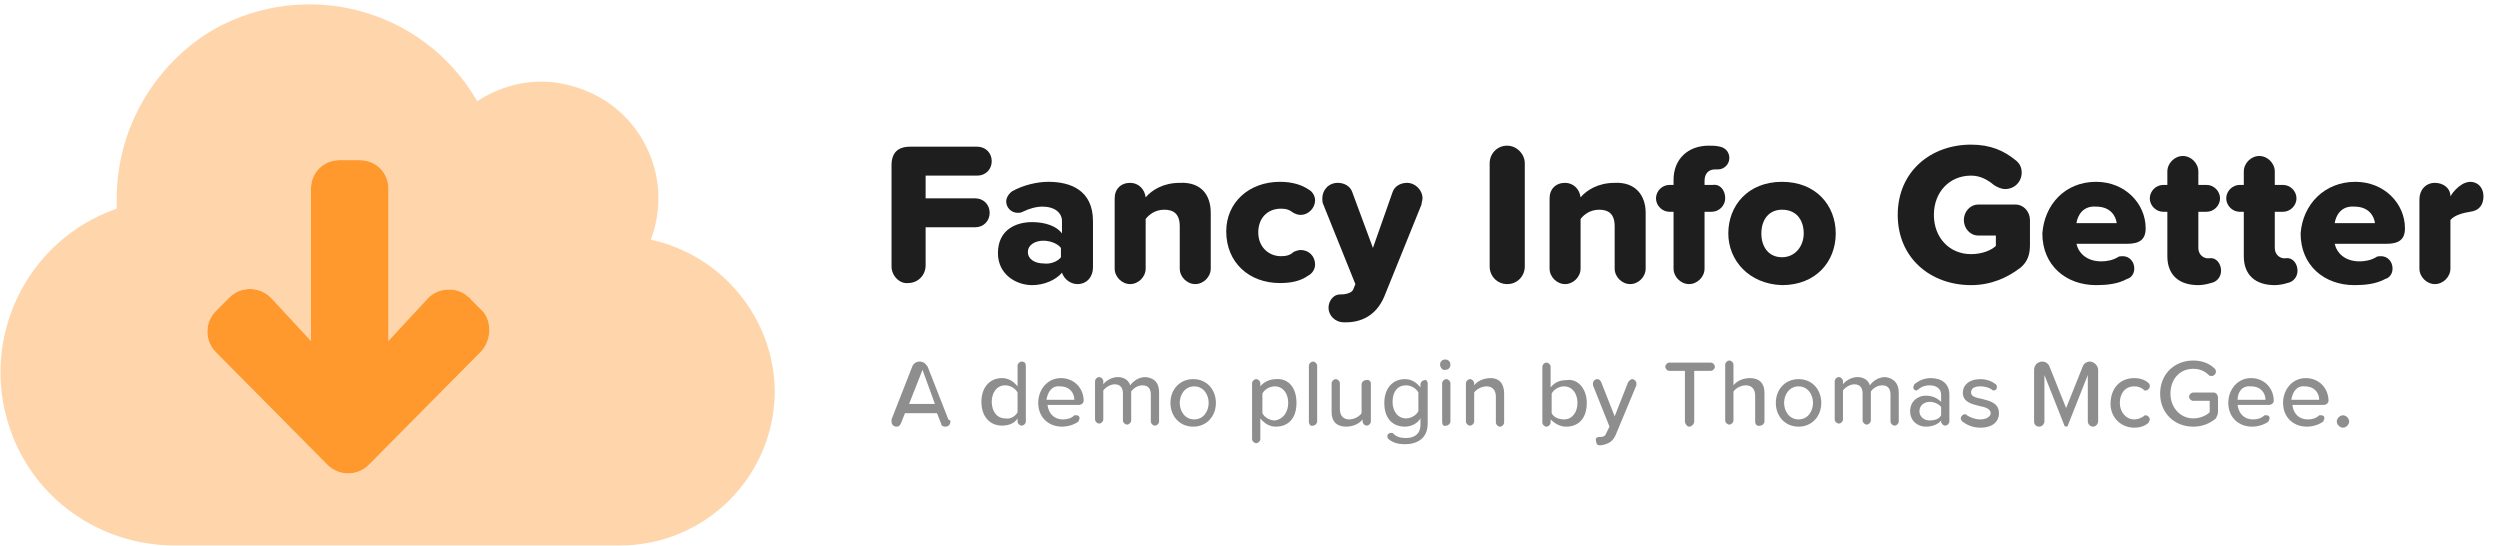 <?xml version="1.0" encoding="utf-8"?>
<!-- Generator: Adobe Illustrator 25.2.1, SVG Export Plug-In . SVG Version: 6.00 Build 0)  -->
<svg version="1.1" id="Layer_1" xmlns="http://www.w3.org/2000/svg" xmlns:xlink="http://www.w3.org/1999/xlink" x="0px" y="0px"
	 viewBox="0 0 242 52.9" style="enable-background:new 0 0 242 52.9;" xml:space="preserve">
<style type="text/css">
	.st0{opacity:0.4;fill:#FF982D;enable-background:new    ;}
	.st1{fill:#FF982D;}
	.st2{enable-background:new    ;}
	.st3{fill:#1E1E1E;}
	.st4{fill:#8E8E8E;}
</style>
<g>
	<path class="st0" d="M63,23.2c2.2-5.8-0.7-12.3-6.5-14.5c-1.3-0.5-2.7-0.8-4.1-0.8c-2.2,0-4.4,0.7-6.2,1.9c-5.2-9-16.6-12-25.6-6.9
		c-5.7,3.4-9.3,9.6-9.3,16.3c0,0.3,0,0.6,0,1c-8.7,3-13.4,12.6-10.3,21.4c2.3,6.7,8.7,11.2,15.9,11.2h43.1c8.3,0,15-6.7,15-15
		C74.9,30.8,69.9,24.7,63,23.2z M46.5,34.1L35.7,45c-1.1,1.1-2.9,1.1-4,0l0,0L20.9,34.1c-1.1-1.1-1.1-2.9,0-4l0,0l1.3-1.3
		c1.1-1.1,2.9-1.1,4,0c0,0,0,0,0.1,0.1l3.8,4.1V18.3c0-1.6,1.2-2.8,2.8-2.8l0,0h1.9c1.6,0,2.8,1.2,2.8,2.8l0,0V33l3.8-4.1
		c1-1.1,2.9-1.2,4-0.1c0,0,0.1,0,0.1,0.1l1.3,1.3C47.6,31.2,47.6,33,46.5,34.1L46.5,34.1z"/>
	<path class="st1" d="M46.5,34.1L35.7,45c-1.1,1.1-2.9,1.1-4,0l0,0L20.9,34.1c-1.1-1.1-1.1-2.9,0-4l0,0l1.3-1.3c1.1-1.1,2.9-1.1,4,0
		c0,0,0,0,0.1,0.1l3.8,4.1V18.3c0-1.6,1.2-2.8,2.8-2.8l0,0h1.9c1.6,0,2.8,1.2,2.8,2.8l0,0V33l3.8-4.1c1-1.1,2.9-1.2,4-0.1
		c0,0,0.1,0,0.1,0.1l1.3,1.3C47.6,31.2,47.6,33,46.5,34.1L46.5,34.1z"/>
</g>
<g class="st2">
	<path class="st3" d="M86.3,25.8V16c0-1.2,0.6-1.8,1.8-1.8h6.5c0.8,0,1.4,0.6,1.4,1.4c0,0.8-0.6,1.4-1.4,1.4h-5v2.2h4.8
		c0.8,0,1.4,0.6,1.4,1.4s-0.6,1.4-1.4,1.4h-4.8v3.7c0,0.9-0.7,1.7-1.7,1.7C87.1,27.5,86.3,26.7,86.3,25.8z"/>
	<path class="st3" d="M105.8,21.4v4.5c0,0.9-0.6,1.6-1.5,1.6c-0.7,0-1.3-0.5-1.5-1.1c-0.6,0.7-1.7,1.2-2.9,1.2c-1.5,0-3.3-1-3.3-3.1
		c0-2.3,1.8-3,3.3-3c1.3,0,2.4,0.4,2.9,1.1v-1.2c0-0.8-0.7-1.4-1.9-1.4c-0.6,0-1.3,0.2-1.9,0.5c-0.2,0.1-0.3,0.1-0.5,0.1
		c-0.6,0-1.1-0.5-1.1-1.1c0-0.4,0.3-0.8,0.6-1c1.1-0.6,2.4-0.9,3.5-0.9C103.6,17.6,105.8,18.4,105.8,21.4z M102.7,24.9V24
		c-0.3-0.4-1-0.7-1.7-0.7c-0.8,0-1.5,0.4-1.5,1.1s0.7,1.1,1.5,1.1C101.7,25.6,102.4,25.3,102.7,24.9z"/>
	<path class="st3" d="M117.2,20.6V26c0,0.8-0.7,1.5-1.5,1.5c-0.8,0-1.5-0.7-1.5-1.5v-4.1c0-1.2-0.6-1.6-1.5-1.6
		c-0.9,0-1.5,0.5-1.8,0.9V26c0,0.8-0.7,1.5-1.5,1.5c-0.8,0-1.5-0.7-1.5-1.5v-6.8c0-0.9,0.6-1.5,1.5-1.5c0.8,0,1.4,0.6,1.5,1.4
		c0.6-0.7,1.7-1.4,3.3-1.4C116.3,17.6,117.2,18.9,117.2,20.6z"/>
	<path class="st3" d="M123.9,17.6c1.2,0,2.1,0.3,2.7,0.7c0.4,0.2,0.7,0.6,0.7,1.1c0,0.7-0.6,1.4-1.4,1.4c-0.3,0-0.5-0.1-0.7-0.2
		c-0.4-0.3-0.7-0.4-1.2-0.4c-1.3,0-2.2,0.9-2.2,2.3c0,1.4,1,2.3,2.2,2.3c0.5,0,0.9-0.1,1.2-0.4c0.2-0.1,0.5-0.2,0.7-0.2
		c0.8,0,1.4,0.6,1.4,1.4c0,0.5-0.3,0.9-0.7,1.1c-0.7,0.5-1.6,0.7-2.7,0.7c-3,0-5.2-2-5.2-5C118.7,19.6,120.9,17.6,123.9,17.6z"/>
	<path class="st3" d="M129.7,28.5l0.1,0c0.6,0,1.1-0.2,1.2-0.5l0.2-0.5l-3.1-7.7c-0.1-0.2-0.1-0.4-0.1-0.6c0-0.8,0.6-1.5,1.5-1.5
		c0.6,0,1.2,0.3,1.4,0.9l2,5.4l1.9-5.4c0.2-0.6,0.8-0.9,1.4-0.9c0.8,0,1.5,0.7,1.5,1.5c0,0.2-0.1,0.4-0.1,0.6l-3.6,8.9
		c-0.8,1.9-2.3,2.5-3.7,2.5h-0.2c-0.9,0-1.5-0.7-1.5-1.4C128.6,29.1,129.1,28.5,129.7,28.5z"/>
	<path class="st3" d="M144.2,25.8v-10c0-0.9,0.7-1.7,1.7-1.7c0.9,0,1.7,0.8,1.7,1.7v10c0,0.9-0.7,1.7-1.7,1.7
		C144.9,27.5,144.2,26.7,144.2,25.8z"/>
	<path class="st3" d="M159.3,20.6V26c0,0.8-0.7,1.5-1.5,1.5c-0.8,0-1.5-0.7-1.5-1.5v-4.1c0-1.2-0.6-1.6-1.5-1.6
		c-0.9,0-1.5,0.5-1.8,0.9V26c0,0.8-0.7,1.5-1.5,1.5c-0.8,0-1.5-0.7-1.5-1.5v-6.8c0-0.9,0.6-1.5,1.5-1.5c0.8,0,1.4,0.6,1.5,1.4
		c0.6-0.7,1.7-1.4,3.3-1.4C158.3,17.6,159.3,18.9,159.3,20.6z"/>
	<path class="st3" d="M167,19.2c0,0.7-0.6,1.3-1.3,1.3H165V26c0,0.8-0.7,1.5-1.5,1.5c-0.8,0-1.5-0.7-1.5-1.5v-5.5h-0.4
		c-0.7,0-1.3-0.6-1.3-1.3c0-0.7,0.6-1.3,1.3-1.3h0.4v-0.5c0-2,1.4-3.3,3.4-3.3c0.4,0,0.7,0,1.1,0.1c0.5,0.1,0.9,0.5,0.9,1.1
		c0,0.6-0.5,1.1-1.1,1.1H166c-0.6,0-1,0.4-1,1.1v0.4h0.8C166.5,17.8,167,18.4,167,19.2z"/>
	<path class="st3" d="M167.3,22.6c0-2.7,1.9-5,5.2-5c3.3,0,5.2,2.3,5.2,5s-1.9,5-5.2,5C169.3,27.5,167.3,25.2,167.3,22.6z
		 M174.6,22.6c0-1.3-0.7-2.3-2.1-2.3c-1.3,0-2,1-2,2.3c0,1.3,0.7,2.3,2,2.3C173.8,24.9,174.6,23.8,174.6,22.6z"/>
	<path class="st3" d="M196.5,21.3v2.4c0,0.9-0.2,1.6-0.9,2.2c-1.3,1-2.9,1.7-4.8,1.7c-3.9,0-7.1-2.6-7.1-6.8s3.2-6.8,7.1-6.8
		c1.9,0,3.2,0.6,4.3,1.5c0.4,0.3,0.6,0.7,0.6,1.2c0,0.9-0.7,1.6-1.6,1.6c-0.4,0-0.8-0.2-1.1-0.4c-0.6-0.5-1.3-0.9-2.2-0.9
		c-2.1,0-3.6,1.6-3.6,3.8s1.5,3.8,3.6,3.8c1.1,0,2-0.4,2.4-0.8v-1h-1.7c-0.8,0-1.4-0.7-1.4-1.5c0-0.8,0.6-1.5,1.4-1.5h3.6
		C195.9,19.8,196.5,20.5,196.5,21.3z"/>
	<path class="st3" d="M202.9,17.6c2.8,0,4.8,2.1,4.8,4.5c0,1.1-0.6,1.5-1.8,1.5H201c0.2,0.9,1,1.7,2.4,1.7c0.5,0,1.1-0.1,1.6-0.4
		c0.1-0.1,0.3-0.1,0.5-0.1c0.6,0,1.1,0.5,1.1,1.2c0,0.5-0.3,0.9-0.7,1c-0.9,0.5-2,0.6-3,0.6c-2.9,0-5.2-1.9-5.2-5
		C197.9,19.8,199.9,17.6,202.9,17.6z M201,21.6h3.9c-0.1-0.7-0.6-1.6-2-1.6C201.6,19.9,201.1,20.9,201,21.6z"/>
	<path class="st3" d="M215,26.2c0,0.6-0.4,1.1-1,1.2c-0.3,0.1-0.8,0.2-1.2,0.2c-1.9,0-3-1-3-2.8v-4.3h-0.4c-0.7,0-1.3-0.6-1.3-1.3
		c0-0.7,0.6-1.3,1.3-1.3h0.4v-1.3c0-0.8,0.7-1.5,1.5-1.5c0.8,0,1.5,0.7,1.5,1.5v1.3h0.8c0.7,0,1.3,0.6,1.3,1.3
		c0,0.7-0.6,1.3-1.3,1.3h-0.8v3.5c0,0.5,0.3,0.9,0.8,1h0.3C214.5,24.9,215,25.5,215,26.2z"/>
	<path class="st3" d="M222.4,26.2c0,0.6-0.4,1.1-1,1.2c-0.3,0.1-0.8,0.2-1.2,0.2c-1.9,0-3-1-3-2.8v-4.3h-0.4c-0.7,0-1.3-0.6-1.3-1.3
		c0-0.7,0.6-1.3,1.3-1.3h0.4v-1.3c0-0.8,0.7-1.5,1.5-1.5c0.8,0,1.5,0.7,1.5,1.5v1.3h0.8c0.7,0,1.3,0.6,1.3,1.3
		c0,0.7-0.6,1.3-1.3,1.3h-0.8v3.5c0,0.5,0.3,0.9,0.8,1h0.3C221.9,24.9,222.4,25.5,222.4,26.2z"/>
	<path class="st3" d="M228,17.6c2.8,0,4.8,2.1,4.8,4.5c0,1.1-0.6,1.5-1.8,1.5H226c0.2,0.9,1,1.7,2.4,1.7c0.5,0,1.1-0.1,1.6-0.4
		c0.1-0.1,0.3-0.1,0.5-0.1c0.6,0,1.1,0.5,1.1,1.2c0,0.5-0.3,0.9-0.7,1c-0.9,0.5-2,0.6-3,0.6c-2.9,0-5.2-1.9-5.2-5
		C222.9,19.8,225,17.6,228,17.6z M226,21.6h3.9c-0.1-0.7-0.6-1.6-2-1.6C226.6,19.9,226.1,20.9,226,21.6z"/>
	<path class="st3" d="M240.4,19c0,0.8-0.4,1.4-1.3,1.5c-0.6,0.1-1.5,0.3-1.9,0.8V26c0,0.8-0.7,1.5-1.5,1.5c-0.8,0-1.5-0.7-1.5-1.5
		v-6.7c0-0.9,0.6-1.6,1.5-1.6c0.8,0,1.5,0.5,1.5,1.3c0.3-0.5,0.7-0.9,1.2-1.2c0.2-0.1,0.5-0.2,0.7-0.2
		C239.9,17.6,240.4,18.2,240.4,19z"/>
</g>
<g class="st2">
	<path class="st4" d="M92,40.8c0,0.3-0.2,0.5-0.5,0.5c-0.2,0-0.4-0.1-0.4-0.3l-0.4-1h-3.1l-0.4,1c-0.1,0.2-0.2,0.3-0.4,0.3
		c-0.3,0-0.5-0.2-0.5-0.5c0-0.1,0-0.1,0-0.2l2-5.1c0.1-0.3,0.4-0.5,0.7-0.5c0.4,0,0.6,0.2,0.8,0.5l2,5.1C92,40.7,92,40.7,92,40.8z
		 M90.5,39.1l-1.2-3.3L88,39.1H90.5z"/>
	<path class="st4" d="M99.3,35.4v5.4c0,0.2-0.2,0.4-0.4,0.4c-0.2,0-0.4-0.2-0.4-0.4v-0.3c-0.3,0.5-0.9,0.7-1.5,0.7
		c-1.2,0-2-0.9-2-2.3c0-1.4,0.8-2.3,2-2.3c0.6,0,1.1,0.3,1.5,0.8v-2c0-0.2,0.2-0.4,0.4-0.4C99.2,35,99.3,35.2,99.3,35.4z M98.5,39.9
		V38c-0.2-0.4-0.7-0.7-1.2-0.7c-0.8,0-1.3,0.7-1.3,1.6c0,0.9,0.5,1.6,1.3,1.6C97.8,40.6,98.3,40.3,98.5,39.9z"/>
	<path class="st4" d="M102.7,36.6c1.3,0,2.2,1,2.2,2.2c0,0.2-0.2,0.4-0.5,0.4h-3c0.1,0.8,0.6,1.4,1.5,1.4c0.4,0,0.8-0.1,1.1-0.4
		c0,0,0.1,0,0.2,0c0.2,0,0.3,0.1,0.3,0.3c0,0.1-0.1,0.2-0.1,0.3c-0.4,0.3-1,0.5-1.6,0.5c-1.3,0-2.3-0.9-2.3-2.3
		C100.5,37.7,101.4,36.6,102.7,36.6z M101.3,38.7h2.7c0-0.6-0.4-1.3-1.4-1.3C101.8,37.3,101.4,38,101.3,38.7z"/>
	<path class="st4" d="M112.2,38v2.8c0,0.2-0.2,0.4-0.4,0.4c-0.2,0-0.4-0.2-0.4-0.4v-2.6c0-0.5-0.2-0.9-0.8-0.9
		c-0.5,0-0.9,0.3-1.1,0.6v2.8c0,0.2-0.2,0.4-0.4,0.4c-0.2,0-0.4-0.2-0.4-0.4v-2.6c0-0.5-0.2-0.9-0.8-0.9c-0.4,0-0.9,0.3-1.1,0.6v2.8
		c0,0.2-0.2,0.4-0.4,0.4c-0.2,0-0.4-0.2-0.4-0.4v-3.7c0-0.2,0.2-0.4,0.4-0.4c0.2,0,0.4,0.2,0.4,0.4v0.3c0.2-0.3,0.8-0.7,1.4-0.7
		c0.7,0,1.1,0.4,1.2,0.8c0.3-0.4,0.8-0.8,1.5-0.8C111.8,36.6,112.2,37.1,112.2,38z"/>
	<path class="st4" d="M113.3,39c0-1.3,0.9-2.3,2.2-2.3c1.4,0,2.2,1.1,2.2,2.3c0,1.3-0.9,2.3-2.2,2.3C114.2,41.3,113.3,40.3,113.3,39
		z M117,39c0-0.8-0.5-1.6-1.4-1.6c-0.9,0-1.4,0.8-1.4,1.6c0,0.8,0.5,1.6,1.4,1.6C116.5,40.6,117,39.8,117,39z"/>
	<path class="st4" d="M125.5,39c0,1.5-0.8,2.3-2,2.3c-0.6,0-1.1-0.3-1.5-0.8v2c0,0.2-0.2,0.4-0.4,0.4c-0.2,0-0.4-0.2-0.4-0.4v-5.4
		c0-0.2,0.2-0.4,0.4-0.4c0.2,0,0.4,0.2,0.4,0.4v0.3c0.3-0.4,0.9-0.7,1.5-0.7C124.7,36.6,125.5,37.5,125.5,39z M124.7,39
		c0-0.9-0.5-1.6-1.3-1.6c-0.5,0-1,0.3-1.2,0.7v1.9c0.2,0.4,0.7,0.7,1.2,0.7C124.2,40.6,124.7,39.9,124.7,39z"/>
	<path class="st4" d="M126.7,40.8v-5.4c0-0.2,0.2-0.4,0.4-0.4c0.2,0,0.4,0.2,0.4,0.4v5.4c0,0.2-0.2,0.4-0.4,0.4
		C126.9,41.3,126.7,41.1,126.7,40.8z"/>
	<path class="st4" d="M132.7,37.1v3.7c0,0.2-0.2,0.4-0.4,0.4c-0.2,0-0.4-0.2-0.4-0.4v-0.2c-0.3,0.4-0.9,0.7-1.6,0.7
		c-0.9,0-1.4-0.5-1.4-1.4v-2.8c0-0.2,0.2-0.4,0.4-0.4c0.2,0,0.4,0.2,0.4,0.4v2.5c0,0.7,0.4,1,0.9,1c0.5,0,1-0.3,1.2-0.6v-2.8
		c0-0.2,0.2-0.4,0.4-0.4C132.5,36.7,132.7,36.9,132.7,37.1z"/>
	<path class="st4" d="M138.2,37.1V41c0,1.5-1.1,2-2.2,2c-0.6,0-1.1-0.1-1.6-0.5c-0.1-0.1-0.1-0.2-0.1-0.3c0-0.2,0.2-0.3,0.4-0.3
		c0.1,0,0.1,0,0.2,0.1c0.3,0.3,0.7,0.4,1.2,0.4c0.7,0,1.4-0.3,1.4-1.3v-0.6c-0.3,0.5-0.9,0.8-1.5,0.8c-1.2,0-2-0.8-2-2.3
		c0-1.4,0.8-2.3,2-2.3c0.6,0,1.1,0.3,1.5,0.8v-0.3c0-0.2,0.2-0.4,0.4-0.4C138,36.7,138.2,36.9,138.2,37.1z M137.3,39.8V38
		c-0.2-0.4-0.7-0.7-1.2-0.7c-0.8,0-1.3,0.6-1.3,1.6c0,0.9,0.5,1.6,1.3,1.6C136.6,40.5,137.1,40.2,137.3,39.8z"/>
	<path class="st4" d="M139.4,35.3c0-0.3,0.2-0.5,0.5-0.5c0.3,0,0.5,0.2,0.5,0.5s-0.2,0.5-0.5,0.5C139.7,35.9,139.4,35.6,139.4,35.3z
		 M139.6,40.8v-3.7c0-0.2,0.2-0.4,0.4-0.4c0.2,0,0.4,0.2,0.4,0.4v3.7c0,0.2-0.2,0.4-0.4,0.4C139.7,41.3,139.6,41.1,139.6,40.8z"/>
	<path class="st4" d="M145.6,38.1v2.8c0,0.2-0.2,0.4-0.4,0.4c-0.2,0-0.4-0.2-0.4-0.4v-2.5c0-0.7-0.4-1-0.9-1c-0.5,0-1,0.3-1.2,0.6
		v2.8c0,0.2-0.2,0.4-0.4,0.4c-0.2,0-0.4-0.2-0.4-0.4v-3.7c0-0.2,0.2-0.4,0.4-0.4c0.2,0,0.4,0.2,0.4,0.4v0.2c0.3-0.4,0.9-0.7,1.6-0.7
		C145.1,36.6,145.6,37.1,145.6,38.1z"/>
	<path class="st4" d="M153.6,39c0,1.5-0.8,2.3-2,2.3c-0.6,0-1.1-0.3-1.5-0.7v0.3c0,0.2-0.2,0.4-0.4,0.4c-0.2,0-0.4-0.2-0.4-0.4v-5.4
		c0-0.2,0.2-0.4,0.4-0.4c0.2,0,0.4,0.2,0.4,0.4v2c0.4-0.5,0.9-0.7,1.5-0.7C152.7,36.6,153.6,37.6,153.6,39z M152.7,39
		c0-0.9-0.5-1.6-1.3-1.6c-0.5,0-1,0.3-1.2,0.7v1.9c0.2,0.4,0.7,0.6,1.2,0.6C152.2,40.6,152.7,39.9,152.7,39z"/>
	<path class="st4" d="M154.8,42.3c0,0,0.1,0,0.1,0c0.3,0,0.5-0.1,0.6-0.4l0.3-0.6l-1.6-4c0-0.1,0-0.1,0-0.2c0-0.2,0.2-0.4,0.4-0.4
		c0.2,0,0.3,0.1,0.4,0.3l1.3,3.3l1.3-3.3c0.1-0.1,0.2-0.3,0.4-0.3c0.2,0,0.4,0.2,0.4,0.4c0,0.1,0,0.1,0,0.2l-2,4.8
		c-0.3,0.7-0.8,0.9-1.4,1c0,0-0.1,0-0.2,0c-0.2,0-0.3-0.2-0.3-0.4C154.4,42.4,154.6,42.3,154.8,42.3z"/>
	<path class="st4" d="M163.1,40.8v-4.9h-1.5c-0.2,0-0.4-0.2-0.4-0.4c0-0.2,0.2-0.4,0.4-0.4h4c0.2,0,0.4,0.2,0.4,0.4
		c0,0.2-0.2,0.4-0.4,0.4H164v4.9c0,0.2-0.2,0.5-0.5,0.5C163.3,41.3,163.1,41,163.1,40.8z"/>
	<path class="st4" d="M169.9,40.8v-2.5c0-0.7-0.4-1-0.9-1c-0.5,0-1,0.3-1.2,0.6v2.8c0,0.2-0.2,0.4-0.4,0.4c-0.2,0-0.4-0.2-0.4-0.4
		v-5.4c0-0.2,0.2-0.4,0.4-0.4c0.2,0,0.4,0.2,0.4,0.4v2c0.3-0.4,0.9-0.7,1.6-0.7c0.9,0,1.4,0.5,1.4,1.4v2.8c0,0.2-0.2,0.4-0.4,0.4
		C170.1,41.3,169.9,41.1,169.9,40.8z"/>
	<path class="st4" d="M171.9,39c0-1.3,0.9-2.3,2.2-2.3c1.4,0,2.2,1.1,2.2,2.3c0,1.3-0.9,2.3-2.2,2.3C172.8,41.3,171.9,40.3,171.9,39
		z M175.5,39c0-0.8-0.5-1.6-1.4-1.6c-0.9,0-1.4,0.8-1.4,1.6c0,0.8,0.5,1.6,1.4,1.6C175,40.6,175.5,39.8,175.5,39z"/>
	<path class="st4" d="M183.8,38v2.8c0,0.2-0.2,0.4-0.4,0.4c-0.2,0-0.4-0.2-0.4-0.4v-2.6c0-0.5-0.2-0.9-0.8-0.9
		c-0.5,0-0.9,0.3-1.1,0.6v2.8c0,0.2-0.2,0.4-0.4,0.4c-0.2,0-0.4-0.2-0.4-0.4v-2.6c0-0.5-0.2-0.9-0.8-0.9c-0.4,0-0.9,0.3-1.1,0.6v2.8
		c0,0.2-0.2,0.4-0.4,0.4c-0.2,0-0.4-0.2-0.4-0.4v-3.7c0-0.2,0.2-0.4,0.4-0.4c0.2,0,0.4,0.2,0.4,0.4v0.3c0.2-0.3,0.8-0.7,1.4-0.7
		c0.7,0,1.1,0.4,1.2,0.8c0.3-0.4,0.8-0.8,1.5-0.8C183.3,36.6,183.8,37.1,183.8,38z"/>
	<path class="st4" d="M188.7,38.2v2.6c0,0.2-0.2,0.4-0.4,0.4c-0.2,0-0.4-0.2-0.4-0.4v-0.1c-0.3,0.4-0.9,0.6-1.5,0.6
		c-0.7,0-1.5-0.5-1.5-1.5c0-1,0.8-1.5,1.5-1.5c0.6,0,1.1,0.2,1.5,0.6v-0.7c0-0.6-0.5-0.9-1.1-0.9c-0.4,0-0.8,0.1-1.1,0.4
		c-0.1,0-0.1,0.1-0.2,0.1c-0.2,0-0.3-0.2-0.3-0.3c0-0.1,0.1-0.2,0.1-0.3c0.5-0.4,1-0.6,1.6-0.6C187.9,36.6,188.7,37.1,188.7,38.2z
		 M187.9,40.2v-0.8c-0.2-0.3-0.7-0.5-1.1-0.5c-0.6,0-1,0.4-1,0.9s0.4,0.9,1,0.9C187.2,40.7,187.7,40.6,187.9,40.2z"/>
	<path class="st4" d="M189.8,40.5c0-0.2,0.2-0.4,0.4-0.4c0.1,0,0.1,0,0.2,0.1c0.3,0.2,0.8,0.4,1.3,0.4c0.6,0,1-0.3,1-0.6
		c0-0.4-0.5-0.6-1.1-0.7c-0.8-0.2-1.6-0.4-1.6-1.3c0-0.7,0.6-1.3,1.7-1.3c0.6,0,1.1,0.2,1.5,0.5c0.1,0.1,0.1,0.2,0.1,0.3
		c0,0.2-0.2,0.3-0.3,0.3c-0.1,0-0.1,0-0.2-0.1c-0.3-0.2-0.7-0.3-1.1-0.3c-0.6,0-0.9,0.2-0.9,0.6c0,0.4,0.5,0.5,1,0.6
		c0.8,0.2,1.7,0.4,1.7,1.4c0,0.8-0.6,1.4-1.8,1.4c-0.6,0-1.2-0.2-1.6-0.5C189.9,40.8,189.8,40.6,189.8,40.5z"/>
	<path class="st4" d="M202.1,40.8v-4.5l-1.9,4.8c0,0.1-0.1,0.2-0.2,0.2c-0.1,0-0.2-0.1-0.2-0.2l-1.9-4.8v4.5c0,0.2-0.2,0.5-0.5,0.5
		c-0.3,0-0.5-0.2-0.5-0.5v-5c0-0.4,0.3-0.8,0.8-0.8c0.3,0,0.6,0.2,0.7,0.5l1.6,4l1.6-4c0.1-0.3,0.4-0.5,0.7-0.5
		c0.4,0,0.8,0.4,0.8,0.8v5c0,0.2-0.2,0.5-0.5,0.5C202.3,41.3,202.1,41,202.1,40.8z"/>
	<path class="st4" d="M206.6,36.6c0.6,0,1.1,0.2,1.4,0.5c0.1,0.1,0.1,0.2,0.1,0.3c0,0.2-0.2,0.4-0.4,0.4c-0.1,0-0.2,0-0.2-0.1
		c-0.3-0.2-0.5-0.3-0.9-0.3c-0.9,0-1.4,0.7-1.4,1.6s0.6,1.6,1.4,1.6c0.3,0,0.6-0.1,0.9-0.3c0.1-0.1,0.1-0.1,0.2-0.1
		c0.2,0,0.4,0.2,0.4,0.4c0,0.1-0.1,0.2-0.1,0.3c-0.3,0.3-0.8,0.5-1.4,0.5c-1.3,0-2.3-1-2.3-2.3C204.3,37.6,205.2,36.6,206.6,36.6z"
		/>
	<path class="st4" d="M214.7,38.5v1.4c0,0.2-0.1,0.4-0.2,0.6c-0.6,0.5-1.3,0.8-2.2,0.8c-1.8,0-3.2-1.3-3.2-3.2s1.4-3.2,3.2-3.2
		c0.9,0,1.6,0.3,2.1,0.8c0.1,0.1,0.1,0.2,0.1,0.3c0,0.2-0.2,0.4-0.4,0.4c-0.1,0-0.2,0-0.3-0.1c-0.4-0.4-0.9-0.6-1.5-0.6
		c-1.3,0-2.2,1-2.2,2.4c0,1.4,1,2.4,2.2,2.4c0.7,0,1.3-0.3,1.6-0.6v-1.1h-1.6c-0.2,0-0.4-0.2-0.4-0.4c0-0.2,0.2-0.4,0.4-0.4h2
		C214.5,38,214.7,38.2,214.7,38.5z"/>
	<path class="st4" d="M217.9,36.6c1.3,0,2.2,1,2.2,2.2c0,0.2-0.2,0.4-0.5,0.4h-3c0.1,0.8,0.6,1.4,1.5,1.4c0.4,0,0.8-0.1,1.1-0.4
		c0,0,0.1,0,0.2,0c0.2,0,0.3,0.1,0.3,0.3c0,0.1-0.1,0.2-0.1,0.3c-0.4,0.3-1,0.5-1.6,0.5c-1.3,0-2.3-0.9-2.3-2.3
		C215.7,37.7,216.6,36.6,217.9,36.6z M216.6,38.7h2.7c0-0.6-0.4-1.3-1.4-1.3C217,37.3,216.6,38,216.6,38.7z"/>
	<path class="st4" d="M223.2,36.6c1.3,0,2.2,1,2.2,2.2c0,0.2-0.2,0.4-0.5,0.4h-3c0.1,0.8,0.6,1.4,1.5,1.4c0.4,0,0.8-0.1,1.1-0.4
		c0,0,0.1,0,0.2,0c0.2,0,0.3,0.1,0.3,0.3c0,0.1-0.1,0.2-0.1,0.3c-0.4,0.3-1,0.5-1.6,0.5c-1.3,0-2.3-0.9-2.3-2.3
		C221,37.7,221.9,36.6,223.2,36.6z M221.8,38.7h2.7c0-0.6-0.4-1.3-1.4-1.3C222.3,37.3,221.9,38,221.8,38.7z"/>
	<path class="st4" d="M226.8,40.2c0.3,0,0.6,0.3,0.6,0.6s-0.3,0.6-0.6,0.6c-0.3,0-0.6-0.3-0.6-0.6S226.5,40.2,226.8,40.2z"/>
</g>
</svg>
